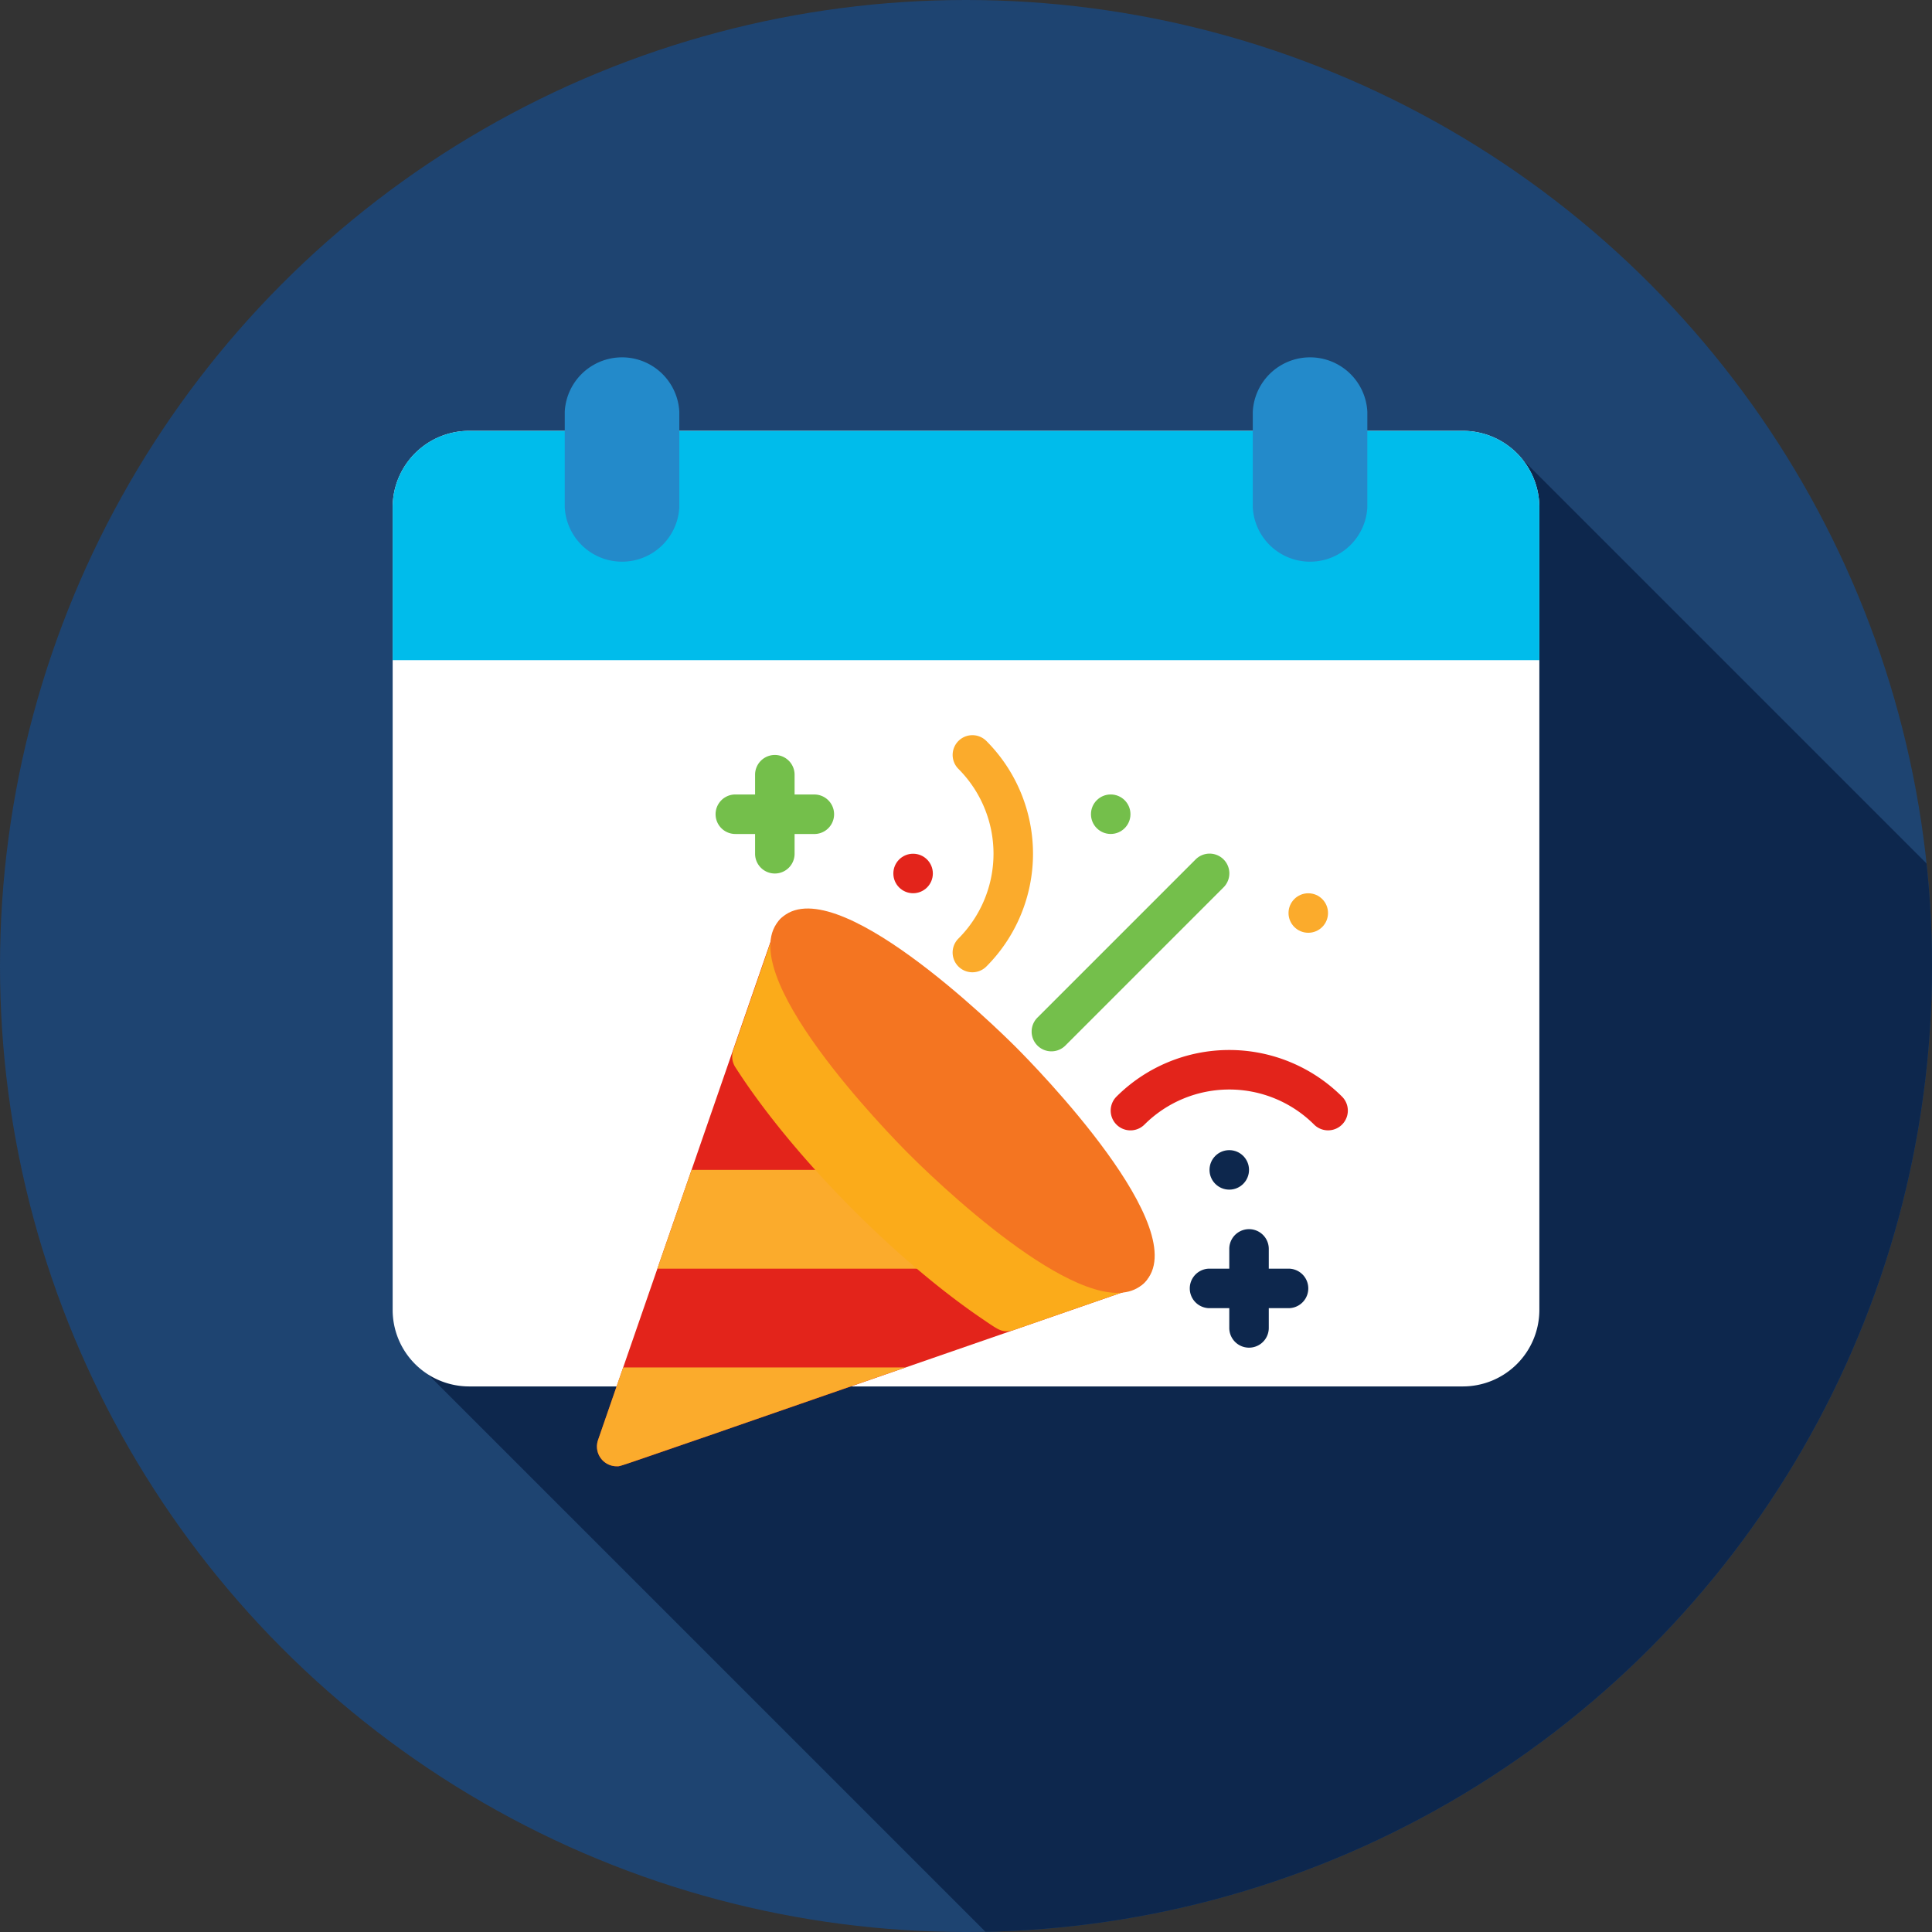 <svg xmlns="http://www.w3.org/2000/svg" xmlns:xlink="http://www.w3.org/1999/xlink" width="213.549" height="213.549" viewBox="0 0 213.549 213.549"><rect x="0" y="0" width="213.549" height="213.549" fill="#333333" stroke="none"/><defs><style>.a{fill:none;}.b{fill:#1e4471;}.c{clip-path:url(#a);}.d{fill:#0d274d;}.e{fill:#fff;}.f{fill:#00bceb;}.g{fill:#238aca;}.h{fill:#e3241b;}.i{fill:#fbab2c;}.j{fill:#74bf4b;}.k{fill:#fbab1a;}.l{fill:#f47521;}</style><clipPath id="a"><ellipse class="a" cx="106.775" cy="106.775" rx="106.775" ry="106.775"/></clipPath></defs><ellipse class="b" cx="106.775" cy="106.775" rx="106.775" ry="106.775" transform="translate(0 0)"/><g class="c" transform="translate(0 0)"><path class="d" d="M113.88,222.936l91.657,91.653L312.072,199.024,234.838,121.79Z" transform="translate(-66.545 -71.001)"/></g><path class="e" d="M231.618,122.99v88.723a8.458,8.458,0,0,1-8.45,8.45H113.32a8.458,8.458,0,0,1-8.45-8.45V122.99a8.458,8.458,0,0,1,8.45-8.45H223.168A8.458,8.458,0,0,1,231.618,122.99Z" transform="translate(-61.469 -66.917)"/><path class="f" d="M231.618,122.99v16.9H104.87v-16.9a8.45,8.45,0,0,1,8.45-8.45H223.168A8.45,8.45,0,0,1,231.618,122.99Z" transform="translate(-61.469 -66.917)"/><path class="g" d="M161.1,101.95v10.563a6.34,6.34,0,0,1-12.663,0V101.95a6.34,6.34,0,0,1,12.663,0Z" transform="translate(-86.014 -56.44)"/><path class="g" d="M335.253,101.95v10.563a6.34,6.34,0,0,1-12.663,0V101.95a6.34,6.34,0,0,1,12.663,0Z" transform="translate(-184.117 -56.44)"/><path class="h" d="M216.27,277.984c-60.549,20.96-56.924,19.777-57.5,19.777a2.183,2.183,0,0,1-2.065-2.9c16.685-48.2.817-2.358,19.65-56.767a2.183,2.183,0,0,1,2.777-1.349c1.162.406,37.733,36.986,38.479,38.479A2.183,2.183,0,0,1,216.27,277.984Z" transform="translate(-90.601 -135.69)"/><path class="i" d="M190.681,351.62c-9.991,3.458-16.812,5.825-21.48,7.45l-.17.057c-10.48,3.6-9.821,3.415-10.262,3.415a2.183,2.183,0,0,1-2.065-2.9c.118-.349,2.62-7.572,2.777-8.022Z" transform="translate(-90.601 -200.471)"/><path class="i" d="M226.355,312.527H171.88l3.777-10.917h40.864c.6.611,9.349,9.467,9.707,10.183A2.122,2.122,0,0,1,226.355,312.527Z" transform="translate(-99.218 -172.299)"/><path class="j" d="M268.8,243.431a2.183,2.183,0,0,1-1.541-3.729l17.467-17.467a2.183,2.183,0,1,1,3.087,3.087L270.35,242.789A2.183,2.183,0,0,1,268.8,243.431Z" transform="translate(-152.588 -127.224)"/><path class="i" d="M248.8,217.782a2.183,2.183,0,0,1-1.546-3.729,13.275,13.275,0,0,0,0-18.751,2.183,2.183,0,1,1,3.087-3.088,17.646,17.646,0,0,1,0,24.93A2.183,2.183,0,0,1,248.8,217.782Z" transform="translate(-141.316 -110.313)"/><path class="h" d="M310.648,280.143a2.183,2.183,0,0,1-1.541-.637,13.275,13.275,0,0,0-18.751,0,2.186,2.186,0,1,1-3.092-3.092,17.655,17.655,0,0,1,24.93,0,2.183,2.183,0,0,1-1.546,3.729Z" transform="translate(-163.856 -155.203)"/><path class="j" d="M197.527,200.947h-2.183v-2.183a2.183,2.183,0,1,0-4.367,0v2.183h-2.183a2.183,2.183,0,0,0,0,4.367h2.183V207.5a2.183,2.183,0,1,0,4.367,0v-2.183h2.183a2.183,2.183,0,1,0,0-4.367Z" transform="translate(-107.516 -113.132)"/><path class="d" d="M317.557,320.977h-2.183v-2.183a2.183,2.183,0,0,0-4.367,0v2.183h-2.183a2.183,2.183,0,1,0,0,4.367h2.183v2.183a2.183,2.183,0,0,0,4.367,0v-2.183h2.183a2.183,2.183,0,1,0,0-4.367Z" transform="translate(-175.132 -180.749)"/><ellipse class="j" cx="2.183" cy="2.183" rx="2.183" ry="2.183" transform="translate(120.587 87.814)"/><ellipse class="i" cx="2.183" cy="2.183" rx="2.183" ry="2.183" transform="translate(142.424 98.736)"/><ellipse class="d" cx="2.183" cy="2.183" rx="2.183" ry="2.183" transform="translate(133.691 127.128)"/><ellipse class="h" cx="2.183" cy="2.183" rx="2.183" ry="2.183" transform="translate(98.744 94.365)"/><path class="k" d="M234.125,280.34,221.9,284.585a2.335,2.335,0,0,1-.716.122c-.742,0-1.083-.245-2.847-1.45-9.55-6.506-20.96-18.021-27.183-27.75a2.183,2.183,0,0,1-.218-1.886l4.223-12.2a2.183,2.183,0,0,1,4.249.734c-.022,2.4,4.332,10.166,14.065,19.9,6.83,6.83,12.663,11.008,16.406,12.891a10.514,10.514,0,0,0,3.493,1.175,2.183,2.183,0,0,1,.808,4.227Z" transform="translate(-109.883 -137.558)"/><path class="l" d="M241.826,276.806c-5.214,5.214-20.82-9-26.021-14.2-2.061-2.057-19.943-20.275-14.2-26.021s23.96,12.139,26.021,14.2S247.573,271.064,241.826,276.806Z" transform="translate(-115.327 -135.032)"/></svg>